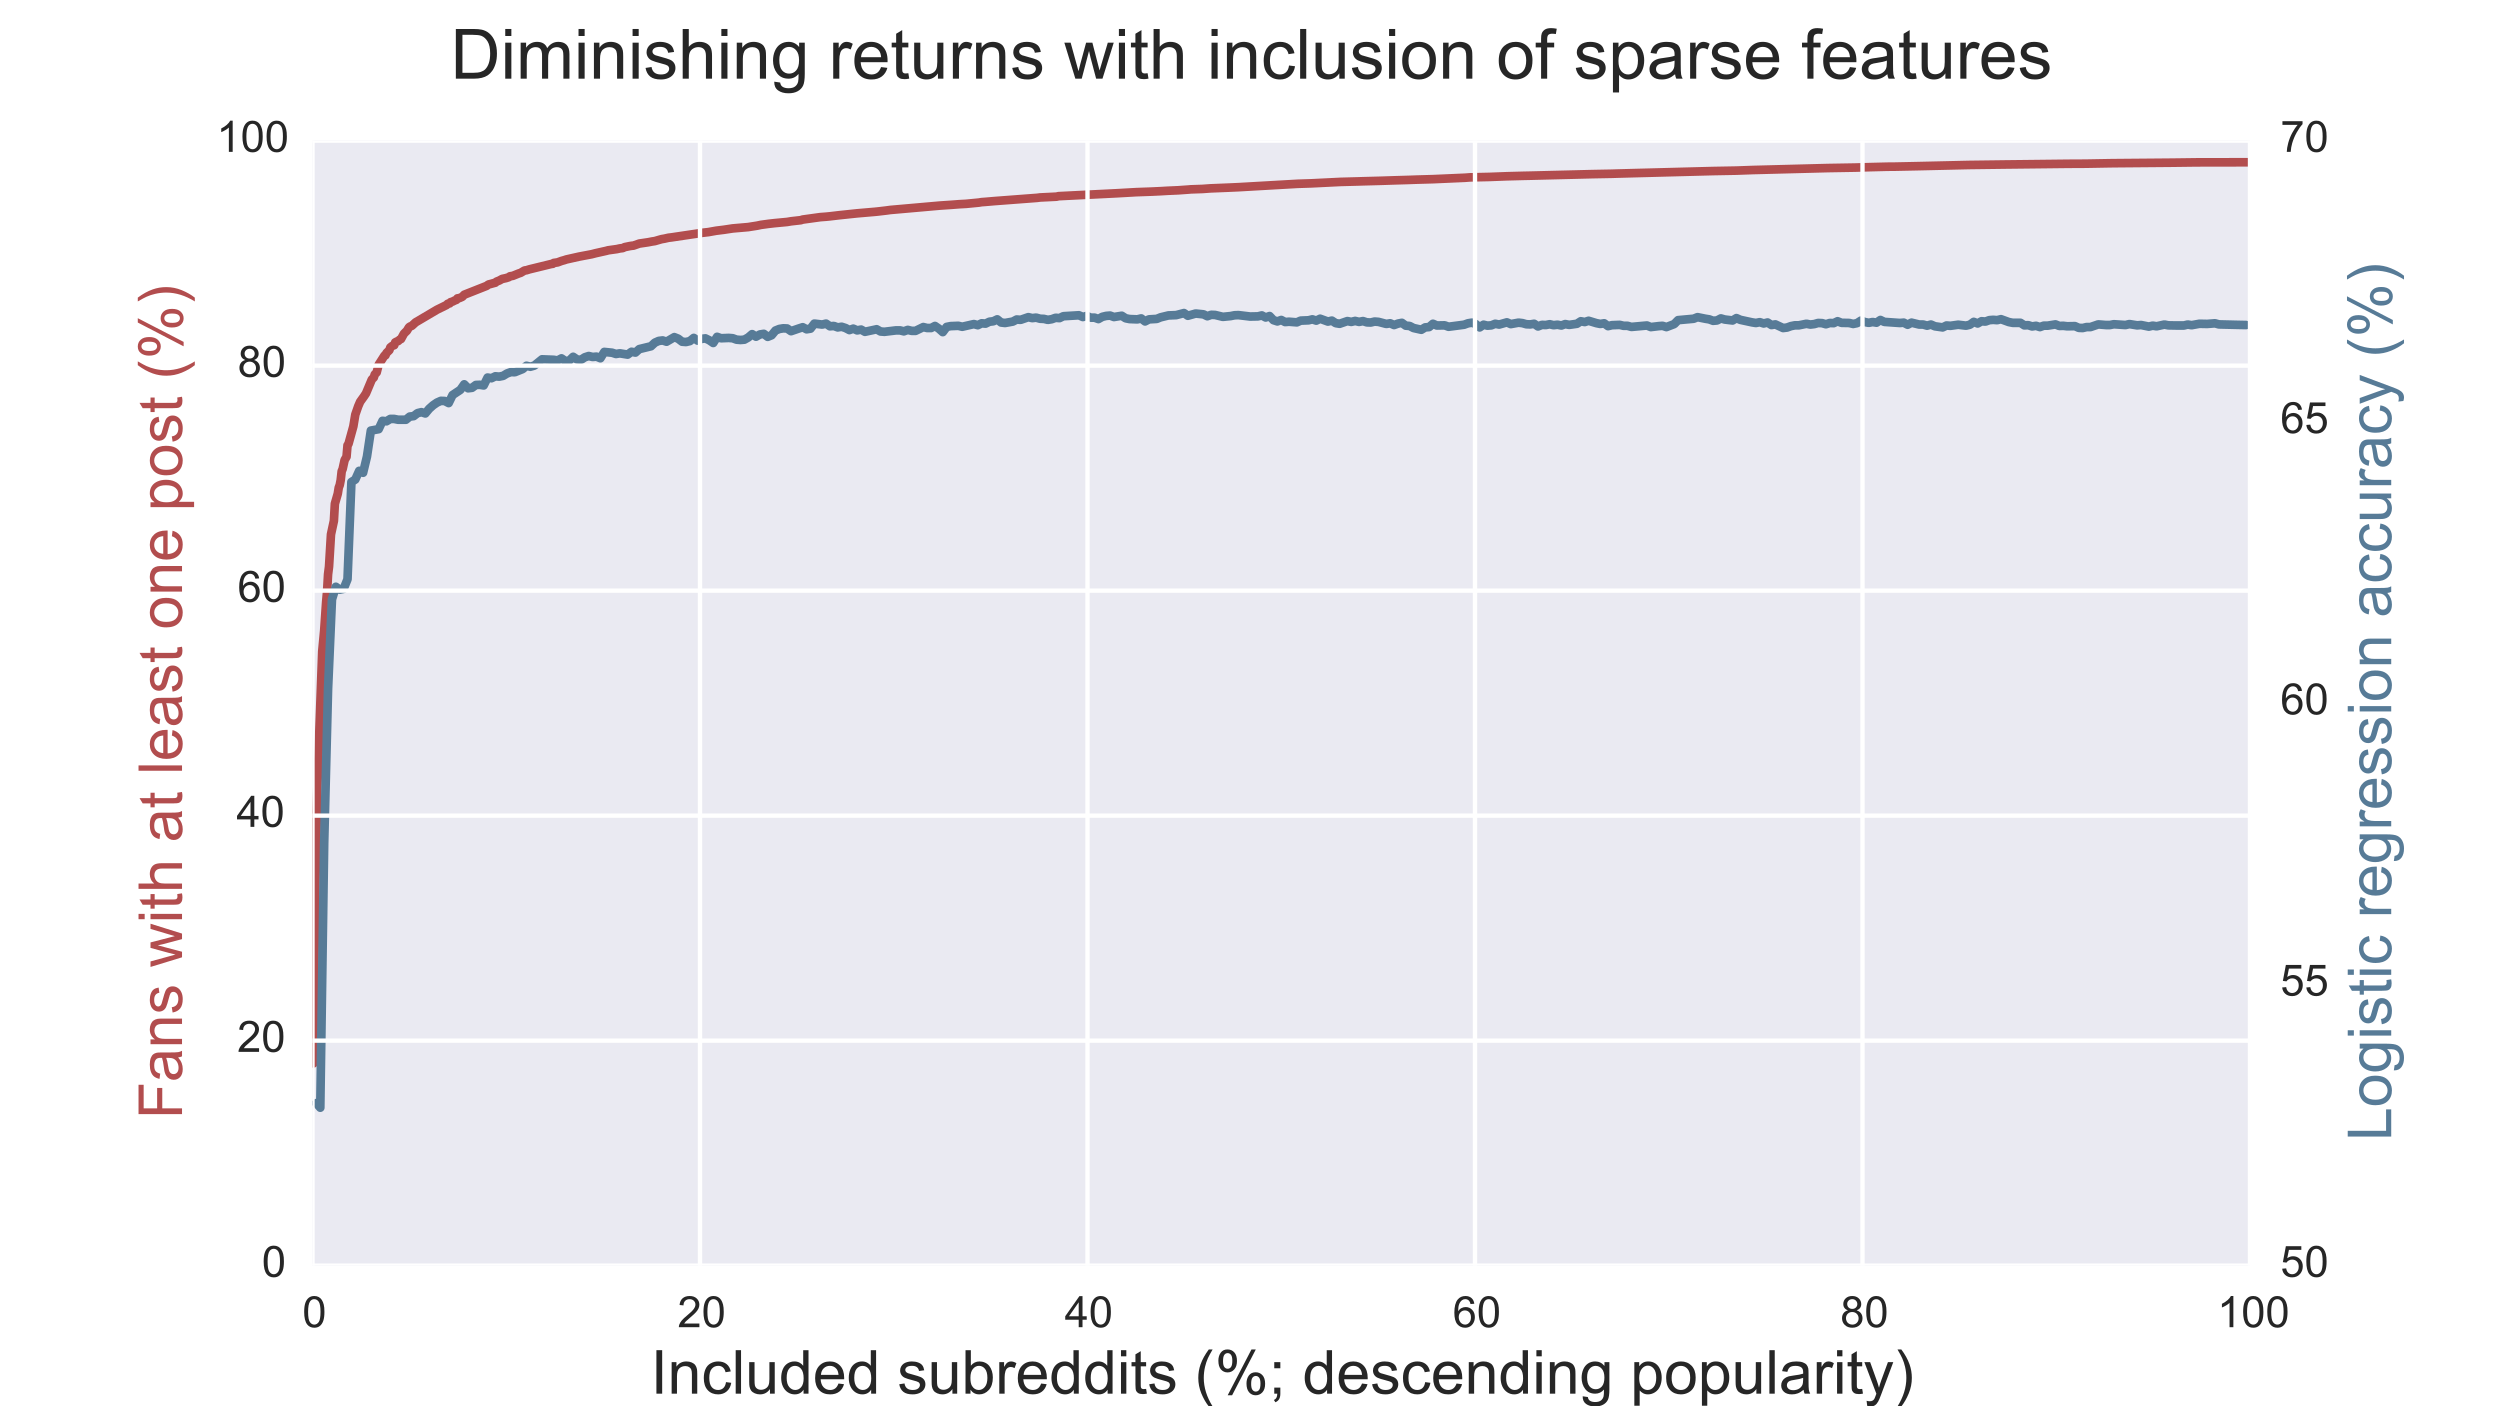 <?xml version="1.0" encoding="utf-8" standalone="no"?>
<!DOCTYPE svg PUBLIC "-//W3C//DTD SVG 1.1//EN"
  "http://www.w3.org/Graphics/SVG/1.1/DTD/svg11.dtd">
<!-- Created with matplotlib (http://matplotlib.org/) -->
<svg height="324pt" version="1.1" viewBox="0 0 576 324" width="576pt" xmlns="http://www.w3.org/2000/svg" xmlns:xlink="http://www.w3.org/1999/xlink">
 <defs>
  <style type="text/css">
*{stroke-linecap:butt;stroke-linejoin:round;}
  </style>
 </defs>
 <g id="figure_1">
  <g id="patch_1">
   <path d="
M0 324
L576 324
L576 0
L0 0
z
" style="fill:#ffffff;"/>
  </g>
  <g id="axes_1">
   <g id="patch_2">
    <path d="
M72 291.6
L518.4 291.6
L518.4 32.4
L72 32.4
z
" style="fill:#eaeaf2;"/>
   </g>
   <g id="line2d_1">
    <path clip-path="url(#p9c108a8c4e)" d="
M72.224 245.003
L72.448 221.494
L72.672 203.494
L73.121 181.072
L74.241 150.097
L74.689 145.334
L75.137 138.81
L75.361 136.258
L75.585 132.322
L75.81 130.539
L76.258 123.123
L76.93 120.006
L77.154 116.069
L77.826 113.743
L78.051 112.343
L78.275 111.749
L78.499 110.611
L78.723 108.581
L78.947 108.052
L79.395 106.008
L79.843 105.225
L80.067 102.601
L80.292 102.282
L81.412 98.229
L81.86 95.533
L82.532 93.604
L82.981 92.561
L83.877 91.314
L84.325 90.639
L85.67 87.428
L86.118 86.986
L86.342 86.276
L86.79 85.804
L87.239 84.028
L88.583 81.926
L88.807 81.875
L89.031 81.339
L89.704 80.686
L89.928 80.049
L90.376 79.693
L90.824 79.534
L91.048 78.889
L91.496 78.65
L91.721 78.591
L92.169 78.193
L92.393 78.113
L93.065 76.881
L93.513 76.431
L93.737 76.228
L94.186 75.482
L94.41 75.257
L94.858 75.09
L95.306 74.684
L95.754 74.271
L100.684 71.357
L102.925 70.255
L103.149 69.994
L103.598 69.907
L103.822 69.617
L104.27 69.487
L104.718 69.255
L105.166 69.081
L105.39 68.747
L105.839 68.682
L106.511 68.385
L106.959 67.906
L112.113 65.869
L112.561 65.543
L113.01 65.434
L113.682 65.246
L114.13 65.13
L114.354 64.905
L115.027 64.637
L115.699 64.267
L116.595 64.072
L117.267 63.854
L117.492 63.666
L118.164 63.55
L119.508 63.006
L119.957 62.861
L120.853 62.324
L121.301 62.266
L121.973 62.056
L127.128 60.795
L127.352 60.788
L127.576 60.585
L128.472 60.454
L129.369 60.121
L130.041 59.932
L130.489 59.78
L133.402 59.128
L136.316 58.577
L137.212 58.345
L139.677 57.794
L140.125 57.67
L142.142 57.388
L142.814 57.236
L143.487 57.156
L143.935 56.938
L145.055 56.706
L145.504 56.634
L145.952 56.59
L147.296 56.119
L149.313 55.822
L150.21 55.648
L150.882 55.547
L152.002 55.22
L152.451 55.097
L153.123 54.981
L154.019 54.778
L154.692 54.698
L161.863 53.633
L163.207 53.48
L165 53.161
L166.793 52.937
L168.81 52.632
L172.395 52.321
L172.843 52.248
L174.412 52.002
L175.308 51.813
L177.101 51.567
L178.446 51.414
L181.359 51.139
L182.255 50.987
L184.496 50.733
L184.945 50.588
L188.978 50.03
L190.323 49.928
L191.219 49.841
L193.236 49.602
L197.494 49.153
L201.528 48.805
L202.2 48.739
L204.217 48.5
L205.113 48.377
L216.542 47.37
L219.231 47.188
L221.024 47.05
L222.593 46.964
L225.506 46.681
L226.178 46.572
L227.075 46.507
L229.092 46.333
L238.952 45.586
L239.624 45.499
L241.865 45.39
L243.434 45.311
L243.882 45.202
L249.933 44.898
L257.328 44.528
L261.81 44.274
L265.395 44.144
L267.412 44.049
L268.981 43.955
L271.446 43.846
L273.687 43.687
L274.359 43.629
L277.048 43.535
L278.841 43.404
L283.099 43.23
L285.34 43.129
L299.01 42.346
L302.147 42.244
L308.87 41.911
L312.904 41.802
L314.024 41.766
L318.058 41.657
L321.419 41.548
L324.557 41.454
L326.349 41.389
L330.159 41.28
L337.554 40.954
L338.675 40.867
L343.157 40.766
L347.19 40.613
L351 40.512
L352.345 40.483
L366.911 40.12
L371.393 40.033
L372.513 39.997
L376.547 39.888
L394.699 39.41
L400.077 39.308
L403.887 39.171
L421.142 38.721
L427.417 38.612
L430.554 38.518
L434.812 38.41
L436.605 38.395
L441.759 38.286
L453.636 38.011
L461.928 37.902
L467.082 37.844
L476.494 37.735
L480.528 37.714
L486.13 37.612
L488.147 37.59
L500.472 37.482
L506.075 37.409
L518.176 37.387
L518.176 37.387" style="fill:none;stroke:#b24d4e;stroke-linecap:round;stroke-width:2;"/>
   </g>
   <g id="line2d_2">
    <path clip-path="url(#p9c108a8c4e)" d="
M72.896 254.158
L73.793 255.209
L74.689 194.244
L75.585 158.723
L76.482 138.1
L77.378 135.2
L78.275 135.852
L79.171 135.671
L80.067 133.46
L80.964 111.06
L81.86 110.48
L82.757 108.487
L83.653 108.922
L84.549 105.189
L85.446 99.208
L87.239 98.882
L88.135 96.961
L89.031 97.07
L89.928 96.526
L90.824 96.526
L91.721 96.707
L93.513 96.707
L94.41 95.982
L95.306 95.873
L96.202 95.185
L97.099 94.967
L97.995 95.257
L98.892 94.17
L99.788 93.373
L100.684 92.756
L101.581 92.358
L102.477 92.394
L103.373 92.865
L104.27 91.016
L106.063 89.82
L106.959 88.552
L107.855 89.458
L108.752 89.349
L109.648 88.697
L110.545 88.66
L111.441 88.805
L112.337 86.993
L113.234 87.138
L114.13 86.703
L115.027 86.776
L115.923 86.594
L116.819 86.051
L117.716 85.725
L118.612 85.761
L120.405 85.036
L121.301 84.275
L122.198 84.492
L123.094 84.239
L124.887 82.789
L127.576 82.897
L128.472 83.042
L129.369 82.571
L130.265 83.187
L131.161 83.079
L132.058 82.209
L132.954 82.825
L133.851 82.897
L134.747 82.317
L135.643 82.028
L136.54 82.245
L137.436 82.172
L138.333 82.535
L139.229 81.085
L141.022 81.266
L141.918 81.556
L142.814 81.411
L144.607 81.701
L145.504 81.049
L146.4 81.23
L147.296 80.433
L149.986 79.78
L150.882 78.947
L151.778 78.548
L152.675 78.439
L153.571 78.729
L155.364 77.678
L156.26 78.04
L157.157 78.729
L158.053 78.802
L158.949 78.584
L159.846 77.859
L160.742 78.475
L161.639 78.077
L162.535 77.968
L163.431 78.403
L164.328 79.019
L165.224 77.606
L166.12 77.932
L167.913 77.859
L168.81 77.932
L169.706 78.258
L170.602 78.331
L171.499 78.258
L172.395 77.751
L173.292 76.989
L174.188 77.569
L175.084 77.062
L175.981 76.917
L176.877 77.606
L177.773 77.243
L178.67 76.156
L179.566 75.793
L180.463 75.648
L181.359 75.685
L182.255 76.301
L184.048 75.685
L184.945 75.395
L185.841 75.866
L186.737 75.721
L187.634 74.561
L189.427 74.778
L190.323 74.561
L191.219 75.177
L192.116 75.105
L193.012 75.431
L193.908 75.286
L194.805 75.576
L195.701 76.047
L196.598 75.721
L197.494 76.12
L198.39 75.938
L199.287 76.446
L201.976 75.866
L202.872 76.373
L203.769 76.446
L206.458 76.12
L207.354 76.12
L208.251 76.337
L209.147 76.011
L210.043 76.228
L210.94 76.228
L212.733 75.358
L213.629 75.576
L214.525 75.576
L215.422 75.105
L216.318 75.721
L217.214 76.518
L218.111 75.322
L219.007 75.141
L220.8 75.068
L221.696 75.286
L224.386 74.67
L225.282 74.923
L226.178 74.489
L227.075 74.561
L227.971 74.126
L228.867 74.017
L229.764 73.582
L230.66 74.307
L231.557 74.416
L233.349 74.09
L234.246 73.619
L235.142 73.691
L236.935 73.075
L237.831 73.292
L238.728 73.184
L239.624 73.437
L240.52 73.474
L241.417 73.691
L242.313 73.546
L243.21 73.22
L244.106 73.292
L245.002 72.857
L248.588 72.64
L249.484 73.039
L250.381 72.785
L251.277 73.184
L252.173 73.184
L253.07 73.51
L253.966 73.002
L254.863 72.785
L255.759 72.712
L256.655 73.039
L258.448 72.749
L259.345 73.329
L260.241 73.51
L262.034 73.582
L262.93 73.365
L263.827 74.053
L264.723 73.582
L266.516 73.474
L267.412 73.111
L269.205 72.676
L270.998 72.604
L272.79 72.132
L273.687 72.749
L275.48 72.241
L277.272 72.422
L278.169 72.857
L279.065 72.531
L279.961 72.567
L281.754 73.002
L283.547 72.821
L284.443 72.64
L285.34 72.604
L288.029 72.93
L289.822 72.894
L290.718 72.676
L291.614 73.147
L292.511 72.821
L293.407 73.764
L294.304 74.053
L295.2 73.727
L296.096 74.198
L296.993 74.126
L298.786 74.271
L299.682 73.872
L301.475 73.8
L302.371 73.582
L303.267 73.872
L304.164 73.437
L305.957 74.09
L306.853 73.872
L307.749 74.452
L308.646 74.597
L310.439 73.981
L311.335 74.162
L312.231 73.945
L313.128 74.162
L314.024 73.981
L314.92 74.271
L315.817 74.307
L316.713 74.09
L317.61 74.162
L319.402 74.633
L320.299 74.489
L321.195 74.887
L322.092 74.561
L322.988 74.38
L323.884 75.032
L324.781 75.105
L325.677 75.576
L327.47 75.975
L328.366 75.431
L329.263 75.358
L330.159 74.597
L331.055 74.996
L332.848 74.96
L333.745 75.286
L337.33 74.815
L338.227 74.489
L339.123 74.344
L340.019 74.67
L340.916 75.431
L341.812 74.815
L342.708 75.032
L343.605 74.96
L344.501 74.597
L345.398 74.778
L347.19 74.271
L348.087 74.67
L349.88 74.344
L350.776 74.452
L351.672 74.706
L352.569 74.742
L353.465 74.597
L354.361 75.213
L355.258 74.851
L356.154 74.887
L357.051 74.706
L357.947 74.923
L358.843 74.815
L359.74 74.996
L360.636 74.67
L361.533 74.851
L363.325 74.597
L364.222 74.017
L365.118 74.198
L366.014 73.909
L367.807 74.452
L368.704 74.633
L369.6 74.489
L370.496 75.141
L371.393 74.923
L373.186 74.851
L374.082 75.068
L374.978 75.068
L375.875 75.322
L379.46 74.996
L380.357 75.358
L382.149 75.141
L383.046 75.068
L383.942 75.358
L385.735 74.67
L386.631 73.764
L390.217 73.437
L391.113 73.075
L392.906 73.437
L393.802 73.582
L394.699 73.909
L395.595 73.836
L396.492 73.365
L397.388 73.619
L399.181 73.836
L400.077 73.292
L400.973 73.691
L403.663 74.271
L404.559 74.416
L405.455 74.235
L406.352 74.525
L407.248 74.307
L408.145 74.887
L409.041 74.742
L410.834 75.576
L411.73 75.467
L412.627 75.141
L413.523 74.96
L414.419 74.96
L416.212 74.597
L417.108 74.778
L418.005 74.67
L418.901 74.416
L419.798 74.452
L420.694 74.706
L421.59 74.416
L422.487 74.452
L423.383 74.017
L424.28 74.38
L426.072 74.416
L426.969 74.633
L427.865 74.452
L428.761 73.872
L429.658 74.198
L430.554 74.38
L431.451 74.198
L432.347 74.344
L433.243 73.727
L434.14 74.162
L437.725 74.416
L438.622 74.344
L439.518 74.815
L440.414 74.344
L442.207 74.778
L443.104 74.778
L444 75.032
L444.896 74.778
L445.793 75.177
L447.586 75.431
L448.482 74.996
L449.378 75.068
L451.171 74.815
L452.964 75.032
L453.86 74.815
L454.757 74.162
L455.653 74.525
L456.549 74.017
L457.446 74.09
L458.342 73.764
L459.239 73.691
L460.135 73.764
L461.031 73.546
L462.824 74.198
L463.72 74.38
L465.513 74.38
L466.41 74.96
L467.306 74.923
L468.202 75.213
L469.099 75.068
L469.995 75.358
L470.892 75.032
L471.788 75.032
L473.581 74.742
L474.477 75.105
L475.373 75.068
L476.27 75.177
L478.063 75.141
L478.959 75.54
L479.855 75.576
L480.752 75.358
L481.648 75.358
L483.441 74.742
L485.234 74.887
L486.13 74.887
L487.027 74.706
L489.716 74.887
L490.612 74.67
L492.405 74.96
L493.301 74.887
L495.094 75.25
L495.99 75.032
L496.887 75.177
L498.68 74.778
L499.576 74.96
L501.369 74.996
L503.161 74.996
L504.058 74.778
L504.954 74.923
L506.747 74.597
L508.54 74.633
L510.333 74.489
L511.229 74.742
L515.711 74.851
L517.504 74.887
L517.504 74.887" style="fill:none;stroke:#577b97;stroke-linecap:round;stroke-width:2;"/>
   </g>
   <g id="GridlinesCollection_1">
    <path clip-path="url(#p9c108a8c4e)" d="
M72 291.6
L72 32.4" style="fill:none;stroke:#ffffff;"/>
    <path clip-path="url(#p9c108a8c4e)" d="
M161.28 291.6
L161.28 32.4" style="fill:none;stroke:#ffffff;"/>
    <path clip-path="url(#p9c108a8c4e)" d="
M250.56 291.6
L250.56 32.4" style="fill:none;stroke:#ffffff;"/>
    <path clip-path="url(#p9c108a8c4e)" d="
M339.84 291.6
L339.84 32.4" style="fill:none;stroke:#ffffff;"/>
    <path clip-path="url(#p9c108a8c4e)" d="
M429.12 291.6
L429.12 32.4" style="fill:none;stroke:#ffffff;"/>
    <path clip-path="url(#p9c108a8c4e)" d="
M518.4 291.6
L518.4 32.4" style="fill:none;stroke:#ffffff;"/>
    <path clip-path="url(#p9c108a8c4e)" d="
M72 291.6
L518.4 291.6" style="fill:none;stroke:#ffffff;"/>
    <path clip-path="url(#p9c108a8c4e)" d="
M72 239.76
L518.4 239.76" style="fill:none;stroke:#ffffff;"/>
    <path clip-path="url(#p9c108a8c4e)" d="
M72 187.92
L518.4 187.92" style="fill:none;stroke:#ffffff;"/>
    <path clip-path="url(#p9c108a8c4e)" d="
M72 136.08
L518.4 136.08" style="fill:none;stroke:#ffffff;"/>
    <path clip-path="url(#p9c108a8c4e)" d="
M72 84.24
L518.4 84.24" style="fill:none;stroke:#ffffff;"/>
    <path clip-path="url(#p9c108a8c4e)" d="
M72 32.4
L518.4 32.4" style="fill:none;stroke:#ffffff;"/>
   </g>
   <g id="mpl_toolkits.axisartist.axis_artist_1">
    <defs>
     <path d="
M0 0
L0 0" id="m4376adbf70" style="stroke:#262626;"/>
    </defs>
    <g>
     <use style="fill:none;stroke:#262626;" x="518.4" xlink:href="#m4376adbf70" y="291.6"/>
     <use style="fill:none;stroke:#262626;" x="518.4" xlink:href="#m4376adbf70" y="291.6"/>
    </g>
    <g>
     <use style="fill:none;stroke:#262626;" x="518.4" xlink:href="#m4376adbf70" y="226.8"/>
     <use style="fill:none;stroke:#262626;" x="518.4" xlink:href="#m4376adbf70" y="226.8"/>
    </g>
    <g>
     <use style="fill:none;stroke:#262626;" x="518.4" xlink:href="#m4376adbf70" y="162.0"/>
     <use style="fill:none;stroke:#262626;" x="518.4" xlink:href="#m4376adbf70" y="162.0"/>
    </g>
    <g>
     <use style="fill:none;stroke:#262626;" x="518.4" xlink:href="#m4376adbf70" y="97.2"/>
     <use style="fill:none;stroke:#262626;" x="518.4" xlink:href="#m4376adbf70" y="97.2"/>
    </g>
    <g>
     <use style="fill:none;stroke:#262626;" x="518.4" xlink:href="#m4376adbf70" y="32.4"/>
     <use style="fill:none;stroke:#262626;" x="518.4" xlink:href="#m4376adbf70" y="32.4"/>
    </g>
    <g id="text_1">
     <!-- 50 -->
     <defs>
      <path d="
M4.156 35.297
Q4.156 48 6.766 55.734
Q9.375 63.484 14.516 67.672
Q19.672 71.875 27.484 71.875
Q33.25 71.875 37.594 69.547
Q41.938 67.234 44.766 62.859
Q47.609 58.5 49.219 52.219
Q50.828 45.953 50.828 35.297
Q50.828 22.703 48.234 14.969
Q45.656 7.234 40.5 3
Q35.359 -1.219 27.484 -1.219
Q17.141 -1.219 11.234 6.203
Q4.156 15.141 4.156 35.297
M13.188 35.297
Q13.188 17.672 17.312 11.828
Q21.438 6 27.484 6
Q33.547 6 37.672 11.859
Q41.797 17.719 41.797 35.297
Q41.797 52.984 37.672 58.781
Q33.547 64.594 27.391 64.594
Q21.344 64.594 17.719 59.469
Q13.188 52.938 13.188 35.297" id="ArialMT-30"/>
      <path d="
M4.156 18.75
L13.375 19.531
Q14.406 12.797 18.141 9.391
Q21.875 6 27.156 6
Q33.5 6 37.891 10.781
Q42.281 15.578 42.281 23.484
Q42.281 31 38.062 35.344
Q33.844 39.703 27 39.703
Q22.75 39.703 19.328 37.766
Q15.922 35.844 13.969 32.766
L5.719 33.844
L12.641 70.609
L48.25 70.609
L48.25 62.203
L19.672 62.203
L15.828 42.969
Q22.266 47.469 29.344 47.469
Q38.719 47.469 45.156 40.969
Q51.609 34.469 51.609 24.266
Q51.609 14.547 45.953 7.469
Q39.062 -1.219 27.156 -1.219
Q17.391 -1.219 11.203 4.25
Q5.031 9.719 4.156 18.75" id="ArialMT-35"/>
     </defs>
     <g style="fill:#262626;" transform="translate(525.4 294.185)scale(0.1 -0.1)">
      <use xlink:href="#ArialMT-35"/>
      <use x="55.615" xlink:href="#ArialMT-30"/>
     </g>
    </g>
    <g id="text_2">
     <!-- 55 -->
     <g style="fill:#262626;" transform="translate(525.4 229.385)scale(0.1 -0.1)">
      <use xlink:href="#ArialMT-35"/>
      <use x="55.615" xlink:href="#ArialMT-35"/>
     </g>
    </g>
    <g id="text_3">
     <!-- 60 -->
     <defs>
      <path d="
M49.75 54.047
L41.016 53.375
Q39.844 58.547 37.703 60.891
Q34.125 64.656 28.906 64.656
Q24.703 64.656 21.531 62.312
Q17.391 59.281 14.984 53.469
Q12.594 47.656 12.5 36.922
Q15.672 41.75 20.266 44.094
Q24.859 46.438 29.891 46.438
Q38.672 46.438 44.844 39.969
Q51.031 33.5 51.031 23.25
Q51.031 16.5 48.125 10.719
Q45.219 4.938 40.141 1.859
Q35.062 -1.219 28.609 -1.219
Q17.625 -1.219 10.688 6.859
Q3.766 14.938 3.766 33.5
Q3.766 54.25 11.422 63.672
Q18.109 71.875 29.438 71.875
Q37.891 71.875 43.281 67.141
Q48.688 62.406 49.75 54.047
M13.875 23.188
Q13.875 18.656 15.797 14.5
Q17.719 10.359 21.188 8.172
Q24.656 6 28.469 6
Q34.031 6 38.031 10.484
Q42.047 14.984 42.047 22.703
Q42.047 30.125 38.078 34.391
Q34.125 38.672 28.125 38.672
Q22.172 38.672 18.016 34.391
Q13.875 30.125 13.875 23.188" id="ArialMT-36"/>
     </defs>
     <g style="fill:#262626;" transform="translate(525.4 164.585)scale(0.1 -0.1)">
      <use xlink:href="#ArialMT-36"/>
      <use x="55.615" xlink:href="#ArialMT-30"/>
     </g>
    </g>
    <g id="text_4">
     <!-- 65 -->
     <g style="fill:#262626;" transform="translate(525.4 99.785)scale(0.1 -0.1)">
      <use xlink:href="#ArialMT-36"/>
      <use x="55.615" xlink:href="#ArialMT-35"/>
     </g>
    </g>
    <g id="text_5">
     <!-- 70 -->
     <defs>
      <path d="
M4.734 62.203
L4.734 70.656
L51.078 70.656
L51.078 63.812
Q44.234 56.547 37.516 44.484
Q30.812 32.422 27.156 19.672
Q24.516 10.688 23.781 0
L14.75 0
Q14.891 8.453 18.062 20.406
Q21.234 32.375 27.172 43.484
Q33.109 54.594 39.797 62.203
z
" id="ArialMT-37"/>
     </defs>
     <g style="fill:#262626;" transform="translate(525.4 34.985)scale(0.1 -0.1)">
      <use xlink:href="#ArialMT-37"/>
      <use x="55.615" xlink:href="#ArialMT-30"/>
     </g>
    </g>
    <g id="text_6">
     <!-- Logistic regression accuracy (%) -->
     <defs>
      <path d="
M40.438 19
L49.078 17.875
Q47.656 8.938 41.812 3.875
Q35.984 -1.172 27.484 -1.172
Q16.844 -1.172 10.375 5.781
Q3.906 12.75 3.906 25.734
Q3.906 34.125 6.688 40.422
Q9.469 46.734 15.156 49.875
Q20.844 53.031 27.547 53.031
Q35.984 53.031 41.359 48.75
Q46.734 44.484 48.25 36.625
L39.703 35.297
Q38.484 40.531 35.375 43.156
Q32.281 45.797 27.875 45.797
Q21.234 45.797 17.078 41.031
Q12.938 36.281 12.938 25.984
Q12.938 15.531 16.938 10.797
Q20.953 6.062 27.391 6.062
Q32.562 6.062 36.031 9.234
Q39.5 12.406 40.438 19" id="ArialMT-63"/>
      <path d="
M40.438 6.391
Q35.547 2.25 31.031 0.531
Q26.516 -1.172 21.344 -1.172
Q12.797 -1.172 8.203 3
Q3.609 7.172 3.609 13.672
Q3.609 17.484 5.344 20.625
Q7.078 23.781 9.891 25.688
Q12.703 27.594 16.219 28.562
Q18.797 29.25 24.031 29.891
Q34.672 31.156 39.703 32.906
Q39.75 34.719 39.75 35.203
Q39.75 40.578 37.25 42.781
Q33.891 45.75 27.25 45.75
Q21.047 45.75 18.094 43.578
Q15.141 41.406 13.719 35.891
L5.125 37.062
Q6.297 42.578 8.984 45.969
Q11.672 49.359 16.75 51.188
Q21.828 53.031 28.516 53.031
Q35.156 53.031 39.297 51.469
Q43.453 49.906 45.406 47.531
Q47.359 45.172 48.141 41.547
Q48.578 39.312 48.578 33.453
L48.578 21.734
Q48.578 9.469 49.141 6.219
Q49.703 2.984 51.375 0
L42.188 0
Q40.828 2.734 40.438 6.391
M39.703 26.031
Q34.906 24.078 25.344 22.703
Q19.922 21.922 17.672 20.938
Q15.438 19.969 14.203 18.094
Q12.984 16.219 12.984 13.922
Q12.984 10.406 15.641 8.062
Q18.312 5.719 23.438 5.719
Q28.516 5.719 32.469 7.938
Q36.422 10.156 38.281 14.016
Q39.703 17 39.703 22.797
z
" id="ArialMT-61"/>
      <path d="
M4.984 -4.297
L13.531 -5.562
Q14.062 -9.516 16.5 -11.328
Q19.781 -13.766 25.438 -13.766
Q31.547 -13.766 34.859 -11.328
Q38.188 -8.891 39.359 -4.5
Q40.047 -1.812 39.984 6.781
Q34.234 0 25.641 0
Q14.938 0 9.078 7.719
Q3.219 15.438 3.219 26.219
Q3.219 33.641 5.906 39.906
Q8.594 46.188 13.688 49.609
Q18.797 53.031 25.688 53.031
Q34.859 53.031 40.828 45.609
L40.828 51.859
L48.922 51.859
L48.922 7.031
Q48.922 -5.078 46.453 -10.125
Q44 -15.188 38.641 -18.109
Q33.297 -21.047 25.484 -21.047
Q16.219 -21.047 10.5 -16.875
Q4.781 -12.703 4.984 -4.297
M12.25 26.859
Q12.25 16.656 16.297 11.969
Q20.359 7.281 26.469 7.281
Q32.516 7.281 36.609 11.938
Q40.719 16.609 40.719 26.562
Q40.719 36.078 36.5 40.906
Q32.281 45.75 26.312 45.75
Q20.453 45.75 16.344 40.984
Q12.25 36.234 12.25 26.859" id="ArialMT-67"/>
      <path d="
M6.203 -19.969
L5.219 -11.719
Q8.109 -12.5 10.25 -12.5
Q13.188 -12.5 14.938 -11.516
Q16.703 -10.547 17.828 -8.797
Q18.656 -7.469 20.516 -2.25
Q20.75 -1.516 21.297 -0.094
L1.609 51.859
L11.078 51.859
L21.875 21.828
Q23.969 16.109 25.641 9.812
Q27.156 15.875 29.25 21.625
L40.328 51.859
L49.125 51.859
L29.391 -0.875
Q26.219 -9.422 24.469 -12.641
Q22.125 -17 19.094 -19.016
Q16.062 -21.047 11.859 -21.047
Q9.328 -21.047 6.203 -19.969" id="ArialMT-79"/>
      <path d="
M42.094 16.703
L51.172 15.578
Q49.031 7.625 43.219 3.219
Q37.406 -1.172 28.375 -1.172
Q17 -1.172 10.328 5.828
Q3.656 12.844 3.656 25.484
Q3.656 38.578 10.391 45.797
Q17.141 53.031 27.875 53.031
Q38.281 53.031 44.875 45.953
Q51.469 38.875 51.469 26.031
Q51.469 25.25 51.422 23.688
L12.75 23.688
Q13.234 15.141 17.578 10.594
Q21.922 6.062 28.422 6.062
Q33.25 6.062 36.672 8.594
Q40.094 11.141 42.094 16.703
M13.234 30.906
L42.188 30.906
Q41.609 37.453 38.875 40.719
Q34.672 45.797 27.984 45.797
Q21.922 45.797 17.797 41.75
Q13.672 37.703 13.234 30.906" id="ArialMT-65"/>
      <path d="
M25.781 7.859
L27.047 0.094
Q23.344 -0.688 20.406 -0.688
Q15.625 -0.688 12.984 0.828
Q10.359 2.344 9.281 4.812
Q8.203 7.281 8.203 15.188
L8.203 45.016
L1.766 45.016
L1.766 51.859
L8.203 51.859
L8.203 64.703
L16.938 69.969
L16.938 51.859
L25.781 51.859
L25.781 45.016
L16.938 45.016
L16.938 14.703
Q16.938 10.938 17.406 9.859
Q17.875 8.797 18.922 8.156
Q19.969 7.516 21.922 7.516
Q23.391 7.516 25.781 7.859" id="ArialMT-74"/>
      <path d="
M40.578 0
L40.578 7.625
Q34.516 -1.172 24.125 -1.172
Q19.531 -1.172 15.547 0.578
Q11.578 2.344 9.641 5
Q7.719 7.672 6.938 11.531
Q6.391 14.109 6.391 19.734
L6.391 51.859
L15.188 51.859
L15.188 23.094
Q15.188 16.219 15.719 13.812
Q16.547 10.359 19.234 8.375
Q21.922 6.391 25.875 6.391
Q29.828 6.391 33.297 8.422
Q36.766 10.453 38.203 13.938
Q39.656 17.438 39.656 24.078
L39.656 51.859
L48.438 51.859
L48.438 0
z
" id="ArialMT-75"/>
      <path d="
M6.641 61.469
L6.641 71.578
L15.438 71.578
L15.438 61.469
z

M6.641 0
L6.641 51.859
L15.438 51.859
L15.438 0
z
" id="ArialMT-69"/>
      <path d="
M6.5 0
L6.5 51.859
L14.406 51.859
L14.406 44
Q17.438 49.516 20 51.266
Q22.562 53.031 25.641 53.031
Q30.078 53.031 34.672 50.203
L31.641 42.047
Q28.422 43.953 25.203 43.953
Q22.312 43.953 20.016 42.219
Q17.719 40.484 16.75 37.406
Q15.281 32.719 15.281 27.156
L15.281 0
z
" id="ArialMT-72"/>
      <path d="
M3.078 15.484
L11.766 16.844
Q12.5 11.625 15.844 8.844
Q19.188 6.062 25.203 6.062
Q31.25 6.062 34.172 8.516
Q37.109 10.984 37.109 14.312
Q37.109 17.281 34.516 19
Q32.719 20.172 25.531 21.969
Q15.875 24.422 12.141 26.203
Q8.406 27.984 6.469 31.125
Q4.547 34.281 4.547 38.094
Q4.547 41.547 6.125 44.5
Q7.719 47.469 10.453 49.422
Q12.5 50.922 16.031 51.969
Q19.578 53.031 23.641 53.031
Q29.734 53.031 34.344 51.266
Q38.969 49.516 41.156 46.5
Q43.359 43.5 44.188 38.484
L35.594 37.312
Q35.016 41.312 32.203 43.547
Q29.391 45.797 24.266 45.797
Q18.219 45.797 15.625 43.797
Q13.031 41.797 13.031 39.109
Q13.031 37.406 14.109 36.031
Q15.188 34.625 17.484 33.688
Q18.797 33.203 25.25 31.453
Q34.578 28.953 38.25 27.359
Q41.938 25.781 44.031 22.75
Q46.141 19.734 46.141 15.234
Q46.141 10.844 43.578 6.953
Q41.016 3.078 36.172 0.953
Q31.344 -1.172 25.25 -1.172
Q15.141 -1.172 9.844 3.031
Q4.547 7.234 3.078 15.484" id="ArialMT-73"/>
      <path d="
M12.359 -21.047
L6.062 -21.047
Q20.656 2.391 20.656 25.875
Q20.656 35.062 18.562 44.094
Q16.891 51.422 13.922 58.156
Q12.016 62.547 6.062 72.797
L12.359 72.797
Q21.531 60.547 25.922 48.188
Q29.688 37.547 29.688 25.922
Q29.688 12.75 24.625 0.438
Q19.578 -11.859 12.359 -21.047" id="ArialMT-29"/>
      <path d="
M3.328 25.922
Q3.328 40.328 11.328 47.266
Q18.016 53.031 27.641 53.031
Q38.328 53.031 45.109 46.016
Q51.906 39.016 51.906 26.656
Q51.906 16.656 48.906 10.906
Q45.906 5.172 40.156 2
Q34.422 -1.172 27.641 -1.172
Q16.75 -1.172 10.031 5.812
Q3.328 12.797 3.328 25.922
M12.359 25.922
Q12.359 15.969 16.703 11.016
Q21.047 6.062 27.641 6.062
Q34.188 6.062 38.531 11.031
Q42.875 16.016 42.875 26.219
Q42.875 35.844 38.5 40.797
Q34.125 45.75 27.641 45.75
Q21.047 45.75 16.703 40.812
Q12.359 35.891 12.359 25.922" id="ArialMT-6f"/>
      <path d="
M6.594 0
L6.594 51.859
L14.5 51.859
L14.5 44.484
Q20.219 53.031 31 53.031
Q35.688 53.031 39.625 51.344
Q43.562 49.656 45.516 46.922
Q47.469 44.188 48.25 40.438
Q48.734 37.984 48.734 31.891
L48.734 0
L39.938 0
L39.938 31.547
Q39.938 36.922 38.906 39.578
Q37.891 42.234 35.281 43.812
Q32.672 45.406 29.156 45.406
Q23.531 45.406 19.453 41.844
Q15.375 38.281 15.375 28.328
L15.375 0
z
" id="ArialMT-6e"/>
      <path d="
M23.391 -21.047
Q16.109 -11.859 11.078 0.438
Q6.062 12.75 6.062 25.922
Q6.062 37.547 9.812 48.188
Q14.203 60.547 23.391 72.797
L29.688 72.797
Q23.781 62.641 21.875 58.297
Q18.891 51.562 17.188 44.234
Q15.094 35.109 15.094 25.875
Q15.094 2.391 29.688 -21.047
z
" id="ArialMT-28"/>
      <path d="
M7.328 0
L7.328 71.578
L16.797 71.578
L16.797 8.453
L52.047 8.453
L52.047 0
z
" id="ArialMT-4c"/>
      <path d="
M5.812 54.391
Q5.812 62.062 9.672 67.422
Q13.531 72.797 20.844 72.797
Q27.594 72.797 32 67.984
Q36.422 63.188 36.422 53.859
Q36.422 44.781 31.953 39.875
Q27.484 34.969 20.953 34.969
Q14.453 34.969 10.125 39.797
Q5.812 44.625 5.812 54.391
M21.094 66.75
Q17.828 66.75 15.656 63.906
Q13.484 61.078 13.484 53.516
Q13.484 46.625 15.672 43.812
Q17.875 41.016 21.094 41.016
Q24.422 41.016 26.594 43.844
Q28.766 46.688 28.766 54.203
Q28.766 61.141 26.562 63.938
Q24.359 66.75 21.094 66.75
M21.141 -2.641
L60.297 72.797
L67.438 72.797
L28.422 -2.641
z

M52.094 16.797
Q52.094 24.516 55.953 29.859
Q59.812 35.203 67.188 35.203
Q73.922 35.203 78.344 30.391
Q82.766 25.594 82.766 16.266
Q82.766 7.172 78.297 2.266
Q73.828 -2.641 67.234 -2.641
Q60.75 -2.641 56.422 2.219
Q52.094 7.078 52.094 16.797
M67.438 29.156
Q64.109 29.156 61.938 26.312
Q59.766 23.484 59.766 15.922
Q59.766 9.078 61.953 6.25
Q64.156 3.422 67.391 3.422
Q70.75 3.422 72.922 6.25
Q75.094 9.078 75.094 16.609
Q75.094 23.531 72.891 26.344
Q70.703 29.156 67.438 29.156" id="ArialMT-25"/>
      <path id="ArialMT-20"/>
     </defs>
     <g style="fill:#577b97;" transform="translate(550.937 262.89)rotate(-90.0)scale(0.14 -0.14)">
      <use xlink:href="#ArialMT-4c"/>
      <use x="55.615" xlink:href="#ArialMT-6f"/>
      <use x="111.23" xlink:href="#ArialMT-67"/>
      <use x="166.846" xlink:href="#ArialMT-69"/>
      <use x="189.062" xlink:href="#ArialMT-73"/>
      <use x="239.062" xlink:href="#ArialMT-74"/>
      <use x="266.846" xlink:href="#ArialMT-69"/>
      <use x="289.062" xlink:href="#ArialMT-63"/>
      <use x="339.062" xlink:href="#ArialMT-20"/>
      <use x="366.846" xlink:href="#ArialMT-72"/>
      <use x="400.146" xlink:href="#ArialMT-65"/>
      <use x="455.762" xlink:href="#ArialMT-67"/>
      <use x="511.377" xlink:href="#ArialMT-72"/>
      <use x="544.678" xlink:href="#ArialMT-65"/>
      <use x="600.293" xlink:href="#ArialMT-73"/>
      <use x="650.293" xlink:href="#ArialMT-73"/>
      <use x="700.293" xlink:href="#ArialMT-69"/>
      <use x="722.51" xlink:href="#ArialMT-6f"/>
      <use x="778.125" xlink:href="#ArialMT-6e"/>
      <use x="833.74" xlink:href="#ArialMT-20"/>
      <use x="861.523" xlink:href="#ArialMT-61"/>
      <use x="917.139" xlink:href="#ArialMT-63"/>
      <use x="967.139" xlink:href="#ArialMT-63"/>
      <use x="1017.139" xlink:href="#ArialMT-75"/>
      <use x="1072.754" xlink:href="#ArialMT-72"/>
      <use x="1106.055" xlink:href="#ArialMT-61"/>
      <use x="1161.67" xlink:href="#ArialMT-63"/>
      <use x="1211.67" xlink:href="#ArialMT-79"/>
      <use x="1261.67" xlink:href="#ArialMT-20"/>
      <use x="1289.453" xlink:href="#ArialMT-28"/>
      <use x="1322.754" xlink:href="#ArialMT-25"/>
      <use x="1411.67" xlink:href="#ArialMT-29"/>
     </g>
    </g>
   </g>
   <g id="mpl_toolkits.axisartist.axis_artist_2">
    <g>
     <use style="fill:none;stroke:#262626;" x="72.0" xlink:href="#m4376adbf70" y="32.4"/>
     <use style="fill:none;stroke:#262626;" x="72.0" xlink:href="#m4376adbf70" y="32.4"/>
    </g>
    <g>
     <use style="fill:none;stroke:#262626;" x="161.28" xlink:href="#m4376adbf70" y="32.4"/>
     <use style="fill:none;stroke:#262626;" x="161.28" xlink:href="#m4376adbf70" y="32.4"/>
    </g>
    <g>
     <use style="fill:none;stroke:#262626;" x="250.56" xlink:href="#m4376adbf70" y="32.4"/>
     <use style="fill:none;stroke:#262626;" x="250.56" xlink:href="#m4376adbf70" y="32.4"/>
    </g>
    <g>
     <use style="fill:none;stroke:#262626;" x="339.84" xlink:href="#m4376adbf70" y="32.4"/>
     <use style="fill:none;stroke:#262626;" x="339.84" xlink:href="#m4376adbf70" y="32.4"/>
    </g>
    <g>
     <use style="fill:none;stroke:#262626;" x="429.12" xlink:href="#m4376adbf70" y="32.4"/>
     <use style="fill:none;stroke:#262626;" x="429.12" xlink:href="#m4376adbf70" y="32.4"/>
    </g>
    <g>
     <use style="fill:none;stroke:#262626;" x="518.4" xlink:href="#m4376adbf70" y="32.4"/>
     <use style="fill:none;stroke:#262626;" x="518.4" xlink:href="#m4376adbf70" y="32.4"/>
    </g>
    <g id="line2d_3">
     <path d="
M72 32.4
L518.4 32.4" style="fill:none;"/>
    </g>
   </g>
   <g id="mpl_toolkits.axisartist.axis_artist_3">
    <g>
     <use style="fill:none;stroke:#262626;" x="72.0" xlink:href="#m4376adbf70" y="291.6"/>
     <use style="fill:none;stroke:#262626;" x="72.0" xlink:href="#m4376adbf70" y="291.6"/>
    </g>
    <g>
     <use style="fill:none;stroke:#262626;" x="72.0" xlink:href="#m4376adbf70" y="239.76"/>
     <use style="fill:none;stroke:#262626;" x="72.0" xlink:href="#m4376adbf70" y="239.76"/>
    </g>
    <g>
     <use style="fill:none;stroke:#262626;" x="72.0" xlink:href="#m4376adbf70" y="187.92"/>
     <use style="fill:none;stroke:#262626;" x="72.0" xlink:href="#m4376adbf70" y="187.92"/>
    </g>
    <g>
     <use style="fill:none;stroke:#262626;" x="72.0" xlink:href="#m4376adbf70" y="136.08"/>
     <use style="fill:none;stroke:#262626;" x="72.0" xlink:href="#m4376adbf70" y="136.08"/>
    </g>
    <g>
     <use style="fill:none;stroke:#262626;" x="72.0" xlink:href="#m4376adbf70" y="84.24"/>
     <use style="fill:none;stroke:#262626;" x="72.0" xlink:href="#m4376adbf70" y="84.24"/>
    </g>
    <g>
     <use style="fill:none;stroke:#262626;" x="72.0" xlink:href="#m4376adbf70" y="32.4"/>
     <use style="fill:none;stroke:#262626;" x="72.0" xlink:href="#m4376adbf70" y="32.4"/>
    </g>
    <g id="text_7">
     <!-- 0 -->
     <g style="fill:#262626;" transform="translate(60.333 294.185)scale(0.1 -0.1)">
      <use xlink:href="#ArialMT-30"/>
     </g>
    </g>
    <g id="text_8">
     <!-- 20 -->
     <defs>
      <path d="
M50.344 8.453
L50.344 0
L3.031 0
Q2.938 3.172 4.047 6.109
Q5.859 10.938 9.828 15.625
Q13.812 20.312 21.344 26.469
Q33.016 36.031 37.109 41.625
Q41.219 47.219 41.219 52.203
Q41.219 57.422 37.469 61
Q33.734 64.594 27.734 64.594
Q21.391 64.594 17.578 60.781
Q13.766 56.984 13.719 50.25
L4.688 51.172
Q5.609 61.281 11.656 66.578
Q17.719 71.875 27.938 71.875
Q38.234 71.875 44.234 66.156
Q50.25 60.453 50.25 52
Q50.25 47.703 48.484 43.547
Q46.734 39.406 42.656 34.812
Q38.578 30.219 29.109 22.219
Q21.188 15.578 18.938 13.203
Q16.703 10.844 15.234 8.453
z
" id="ArialMT-32"/>
     </defs>
     <g style="fill:#262626;" transform="translate(54.65 242.345)scale(0.1 -0.1)">
      <use xlink:href="#ArialMT-32"/>
      <use x="55.615" xlink:href="#ArialMT-30"/>
     </g>
    </g>
    <g id="text_9">
     <!-- 40 -->
     <defs>
      <path d="
M32.328 0
L32.328 17.141
L1.266 17.141
L1.266 25.203
L33.938 71.578
L41.109 71.578
L41.109 25.203
L50.781 25.203
L50.781 17.141
L41.109 17.141
L41.109 0
z

M32.328 25.203
L32.328 57.469
L9.906 25.203
z
" id="ArialMT-34"/>
     </defs>
     <g style="fill:#262626;" transform="translate(54.483 190.505)scale(0.1 -0.1)">
      <use xlink:href="#ArialMT-34"/>
      <use x="55.615" xlink:href="#ArialMT-30"/>
     </g>
    </g>
    <g id="text_10">
     <!-- 60 -->
     <g style="fill:#262626;" transform="translate(54.733 138.665)scale(0.1 -0.1)">
      <use xlink:href="#ArialMT-36"/>
      <use x="55.615" xlink:href="#ArialMT-30"/>
     </g>
    </g>
    <g id="text_11">
     <!-- 80 -->
     <defs>
      <path d="
M17.672 38.812
Q12.203 40.828 9.562 44.531
Q6.938 48.25 6.938 53.422
Q6.938 61.234 12.547 66.547
Q18.172 71.875 27.484 71.875
Q36.859 71.875 42.578 66.422
Q48.297 60.984 48.297 53.172
Q48.297 48.188 45.672 44.5
Q43.062 40.828 37.75 38.812
Q44.344 36.672 47.781 31.875
Q51.219 27.094 51.219 20.453
Q51.219 11.281 44.719 5.031
Q38.234 -1.219 27.641 -1.219
Q17.047 -1.219 10.547 5.047
Q4.047 11.328 4.047 20.703
Q4.047 27.688 7.594 32.391
Q11.141 37.109 17.672 38.812
M15.922 53.719
Q15.922 48.641 19.188 45.406
Q22.469 42.188 27.688 42.188
Q32.766 42.188 36.016 45.375
Q39.266 48.578 39.266 53.219
Q39.266 58.062 35.906 61.359
Q32.562 64.656 27.594 64.656
Q22.562 64.656 19.234 61.422
Q15.922 58.203 15.922 53.719
M13.094 20.656
Q13.094 16.891 14.875 13.375
Q16.656 9.859 20.172 7.922
Q23.688 6 27.734 6
Q34.031 6 38.125 10.047
Q42.234 14.109 42.234 20.359
Q42.234 26.703 38.016 30.859
Q33.797 35.016 27.438 35.016
Q21.234 35.016 17.156 30.906
Q13.094 26.812 13.094 20.656" id="ArialMT-38"/>
     </defs>
     <g style="fill:#262626;" transform="translate(54.761 86.825)scale(0.1 -0.1)">
      <use xlink:href="#ArialMT-38"/>
      <use x="55.615" xlink:href="#ArialMT-30"/>
     </g>
    </g>
    <g id="text_12">
     <!-- 100 -->
     <defs>
      <path d="
M37.25 0
L28.469 0
L28.469 56
Q25.297 52.984 20.141 49.953
Q14.984 46.922 10.891 45.406
L10.891 53.906
Q18.266 57.375 23.781 62.297
Q29.297 67.234 31.594 71.875
L37.25 71.875
z
" id="ArialMT-31"/>
     </defs>
     <g style="fill:#262626;" transform="translate(49.884 34.985)scale(0.1 -0.1)">
      <use xlink:href="#ArialMT-31"/>
      <use x="55.615" xlink:href="#ArialMT-30"/>
      <use x="111.23" xlink:href="#ArialMT-30"/>
     </g>
    </g>
    <g id="line2d_4">
     <path d="
M72 291.6
L72 32.4" style="fill:none;"/>
    </g>
    <g id="text_13">
     <!-- Fans with at least one post (%) -->
     <defs>
      <path d="
M6.391 0
L6.391 71.578
L15.188 71.578
L15.188 0
z
" id="ArialMT-6c"/>
      <path d="
M16.156 0
L0.297 51.859
L9.375 51.859
L17.625 21.922
L20.703 10.797
Q20.906 11.625 23.391 21.484
L31.641 51.859
L40.672 51.859
L48.438 21.781
L51.031 11.859
L54 21.875
L62.891 51.859
L71.438 51.859
L55.219 0
L46.094 0
L37.844 31.062
L35.844 39.891
L25.344 0
z
" id="ArialMT-77"/>
      <path d="
M6.594 -19.875
L6.594 51.859
L14.594 51.859
L14.594 45.125
Q17.438 49.078 21 51.047
Q24.562 53.031 29.641 53.031
Q36.281 53.031 41.359 49.609
Q46.438 46.188 49.016 39.953
Q51.609 33.734 51.609 26.312
Q51.609 18.359 48.75 11.984
Q45.906 5.609 40.453 2.219
Q35.016 -1.172 29 -1.172
Q24.609 -1.172 21.109 0.688
Q17.625 2.547 15.375 5.375
L15.375 -19.875
z

M14.547 25.641
Q14.547 15.625 18.594 10.844
Q22.656 6.062 28.422 6.062
Q34.281 6.062 38.453 11.016
Q42.625 15.969 42.625 26.375
Q42.625 36.281 38.547 41.203
Q34.469 46.141 28.812 46.141
Q23.188 46.141 18.859 40.891
Q14.547 35.641 14.547 25.641" id="ArialMT-70"/>
      <path d="
M6.594 0
L6.594 71.578
L15.375 71.578
L15.375 45.906
Q21.531 53.031 30.906 53.031
Q36.672 53.031 40.922 50.75
Q45.172 48.484 47 44.484
Q48.828 40.484 48.828 32.859
L48.828 0
L40.047 0
L40.047 32.859
Q40.047 39.453 37.188 42.453
Q34.328 45.453 29.109 45.453
Q25.203 45.453 21.75 43.422
Q18.312 41.406 16.844 37.938
Q15.375 34.469 15.375 28.375
L15.375 0
z
" id="ArialMT-68"/>
      <path d="
M8.203 0
L8.203 71.578
L56.5 71.578
L56.5 63.141
L17.672 63.141
L17.672 40.969
L51.266 40.969
L51.266 32.516
L17.672 32.516
L17.672 0
z
" id="ArialMT-46"/>
     </defs>
     <g style="fill:#b24d4e;" transform="translate(41.938 257.841)rotate(-90.0)scale(0.14 -0.14)">
      <use xlink:href="#ArialMT-46"/>
      <use x="61.084" xlink:href="#ArialMT-61"/>
      <use x="116.699" xlink:href="#ArialMT-6e"/>
      <use x="172.314" xlink:href="#ArialMT-73"/>
      <use x="222.314" xlink:href="#ArialMT-20"/>
      <use x="250.098" xlink:href="#ArialMT-77"/>
      <use x="322.314" xlink:href="#ArialMT-69"/>
      <use x="344.531" xlink:href="#ArialMT-74"/>
      <use x="372.314" xlink:href="#ArialMT-68"/>
      <use x="427.93" xlink:href="#ArialMT-20"/>
      <use x="455.713" xlink:href="#ArialMT-61"/>
      <use x="511.328" xlink:href="#ArialMT-74"/>
      <use x="539.111" xlink:href="#ArialMT-20"/>
      <use x="566.895" xlink:href="#ArialMT-6c"/>
      <use x="589.111" xlink:href="#ArialMT-65"/>
      <use x="644.727" xlink:href="#ArialMT-61"/>
      <use x="700.342" xlink:href="#ArialMT-73"/>
      <use x="750.342" xlink:href="#ArialMT-74"/>
      <use x="778.125" xlink:href="#ArialMT-20"/>
      <use x="805.908" xlink:href="#ArialMT-6f"/>
      <use x="861.523" xlink:href="#ArialMT-6e"/>
      <use x="917.139" xlink:href="#ArialMT-65"/>
      <use x="972.754" xlink:href="#ArialMT-20"/>
      <use x="1000.537" xlink:href="#ArialMT-70"/>
      <use x="1056.152" xlink:href="#ArialMT-6f"/>
      <use x="1111.768" xlink:href="#ArialMT-73"/>
      <use x="1161.768" xlink:href="#ArialMT-74"/>
      <use x="1189.551" xlink:href="#ArialMT-20"/>
      <use x="1217.334" xlink:href="#ArialMT-28"/>
      <use x="1250.635" xlink:href="#ArialMT-25"/>
      <use x="1339.551" xlink:href="#ArialMT-29"/>
     </g>
    </g>
   </g>
   <g id="mpl_toolkits.axisartist.axis_artist_4">
    <g id="line2d_5">
     <path d="
M518.4 291.6
L518.4 32.4" style="fill:none;"/>
    </g>
   </g>
   <g id="mpl_toolkits.axisartist.axis_artist_5">
    <g>
     <use style="fill:none;stroke:#262626;" x="72.0" xlink:href="#m4376adbf70" y="291.6"/>
     <use style="fill:none;stroke:#262626;" x="72.0" xlink:href="#m4376adbf70" y="291.6"/>
    </g>
    <g>
     <use style="fill:none;stroke:#262626;" x="161.28" xlink:href="#m4376adbf70" y="291.6"/>
     <use style="fill:none;stroke:#262626;" x="161.28" xlink:href="#m4376adbf70" y="291.6"/>
    </g>
    <g>
     <use style="fill:none;stroke:#262626;" x="250.56" xlink:href="#m4376adbf70" y="291.6"/>
     <use style="fill:none;stroke:#262626;" x="250.56" xlink:href="#m4376adbf70" y="291.6"/>
    </g>
    <g>
     <use style="fill:none;stroke:#262626;" x="339.84" xlink:href="#m4376adbf70" y="291.6"/>
     <use style="fill:none;stroke:#262626;" x="339.84" xlink:href="#m4376adbf70" y="291.6"/>
    </g>
    <g>
     <use style="fill:none;stroke:#262626;" x="429.12" xlink:href="#m4376adbf70" y="291.6"/>
     <use style="fill:none;stroke:#262626;" x="429.12" xlink:href="#m4376adbf70" y="291.6"/>
    </g>
    <g>
     <use style="fill:none;stroke:#262626;" x="518.4" xlink:href="#m4376adbf70" y="291.6"/>
     <use style="fill:none;stroke:#262626;" x="518.4" xlink:href="#m4376adbf70" y="291.6"/>
    </g>
    <g id="text_14">
     <!-- 0 -->
     <g style="fill:#262626;" transform="translate(69.666 305.788)scale(0.1 -0.1)">
      <use xlink:href="#ArialMT-30"/>
     </g>
    </g>
    <g id="text_15">
     <!-- 20 -->
     <g style="fill:#262626;" transform="translate(156.105 305.788)scale(0.1 -0.1)">
      <use xlink:href="#ArialMT-32"/>
      <use x="55.615" xlink:href="#ArialMT-30"/>
     </g>
    </g>
    <g id="text_16">
     <!-- 40 -->
     <g style="fill:#262626;" transform="translate(245.301 305.788)scale(0.1 -0.1)">
      <use xlink:href="#ArialMT-34"/>
      <use x="55.615" xlink:href="#ArialMT-30"/>
     </g>
    </g>
    <g id="text_17">
     <!-- 60 -->
     <g style="fill:#262626;" transform="translate(334.706 305.788)scale(0.1 -0.1)">
      <use xlink:href="#ArialMT-36"/>
      <use x="55.615" xlink:href="#ArialMT-30"/>
     </g>
    </g>
    <g id="text_18">
     <!-- 80 -->
     <g style="fill:#262626;" transform="translate(424 305.788)scale(0.1 -0.1)">
      <use xlink:href="#ArialMT-38"/>
      <use x="55.615" xlink:href="#ArialMT-30"/>
     </g>
    </g>
    <g id="text_19">
     <!-- 100 -->
     <g style="fill:#262626;" transform="translate(510.842 305.788)scale(0.1 -0.1)">
      <use xlink:href="#ArialMT-31"/>
      <use x="55.615" xlink:href="#ArialMT-30"/>
      <use x="111.23" xlink:href="#ArialMT-30"/>
     </g>
    </g>
    <g id="line2d_6">
     <path d="
M72 291.6
L518.4 291.6" style="fill:none;"/>
    </g>
    <g id="text_20">
     <!-- Included subreddits (%; descending popularity) -->
     <defs>
      <path d="
M9.328 0
L9.328 71.578
L18.797 71.578
L18.797 0
z
" id="ArialMT-49"/>
      <path d="
M14.703 0
L6.547 0
L6.547 71.578
L15.328 71.578
L15.328 46.047
Q20.906 53.031 29.547 53.031
Q34.328 53.031 38.594 51.094
Q42.875 49.172 45.625 45.672
Q48.391 42.188 49.953 37.25
Q51.516 32.328 51.516 26.703
Q51.516 13.375 44.922 6.094
Q38.328 -1.172 29.109 -1.172
Q19.922 -1.172 14.703 6.5
z

M14.594 26.312
Q14.594 17 17.141 12.844
Q21.297 6.062 28.375 6.062
Q34.125 6.062 38.328 11.062
Q42.531 16.062 42.531 25.984
Q42.531 36.141 38.5 40.969
Q34.469 45.797 28.766 45.797
Q23 45.797 18.797 40.797
Q14.594 35.797 14.594 26.312" id="ArialMT-62"/>
      <path d="
M8.891 41.844
L8.891 51.859
L18.891 51.859
L18.891 41.844
z

M8.891 0
L8.891 10.016
L18.891 10.016
L18.891 0
Q18.891 -5.516 16.938 -8.906
Q14.984 -12.312 10.75 -14.156
L8.297 -10.406
Q11.078 -9.188 12.391 -6.812
Q13.719 -4.438 13.875 0
z
" id="ArialMT-3b"/>
      <path d="
M40.234 0
L40.234 6.547
Q35.297 -1.172 25.734 -1.172
Q19.531 -1.172 14.328 2.25
Q9.125 5.672 6.266 11.797
Q3.422 17.922 3.422 25.875
Q3.422 33.641 6 39.969
Q8.594 46.297 13.766 49.656
Q18.953 53.031 25.344 53.031
Q30.031 53.031 33.688 51.047
Q37.359 49.078 39.656 45.906
L39.656 71.578
L48.391 71.578
L48.391 0
z

M12.453 25.875
Q12.453 15.922 16.641 10.984
Q20.844 6.062 26.562 6.062
Q32.328 6.062 36.344 10.766
Q40.375 15.484 40.375 25.141
Q40.375 35.797 36.266 40.766
Q32.172 45.75 26.172 45.75
Q20.312 45.75 16.375 40.969
Q12.453 36.188 12.453 25.875" id="ArialMT-64"/>
     </defs>
     <g style="fill:#262626;" transform="translate(149.933 321.101)scale(0.14 -0.14)">
      <use xlink:href="#ArialMT-49"/>
      <use x="27.783" xlink:href="#ArialMT-6e"/>
      <use x="83.398" xlink:href="#ArialMT-63"/>
      <use x="133.398" xlink:href="#ArialMT-6c"/>
      <use x="155.615" xlink:href="#ArialMT-75"/>
      <use x="211.23" xlink:href="#ArialMT-64"/>
      <use x="266.846" xlink:href="#ArialMT-65"/>
      <use x="322.461" xlink:href="#ArialMT-64"/>
      <use x="378.076" xlink:href="#ArialMT-20"/>
      <use x="405.859" xlink:href="#ArialMT-73"/>
      <use x="455.859" xlink:href="#ArialMT-75"/>
      <use x="511.475" xlink:href="#ArialMT-62"/>
      <use x="567.09" xlink:href="#ArialMT-72"/>
      <use x="600.391" xlink:href="#ArialMT-65"/>
      <use x="656.006" xlink:href="#ArialMT-64"/>
      <use x="711.621" xlink:href="#ArialMT-64"/>
      <use x="767.236" xlink:href="#ArialMT-69"/>
      <use x="789.453" xlink:href="#ArialMT-74"/>
      <use x="817.236" xlink:href="#ArialMT-73"/>
      <use x="867.236" xlink:href="#ArialMT-20"/>
      <use x="895.02" xlink:href="#ArialMT-28"/>
      <use x="928.32" xlink:href="#ArialMT-25"/>
      <use x="1017.236" xlink:href="#ArialMT-3b"/>
      <use x="1045.02" xlink:href="#ArialMT-20"/>
      <use x="1072.803" xlink:href="#ArialMT-64"/>
      <use x="1128.418" xlink:href="#ArialMT-65"/>
      <use x="1184.033" xlink:href="#ArialMT-73"/>
      <use x="1234.033" xlink:href="#ArialMT-63"/>
      <use x="1284.033" xlink:href="#ArialMT-65"/>
      <use x="1339.648" xlink:href="#ArialMT-6e"/>
      <use x="1395.264" xlink:href="#ArialMT-64"/>
      <use x="1450.879" xlink:href="#ArialMT-69"/>
      <use x="1473.096" xlink:href="#ArialMT-6e"/>
      <use x="1528.711" xlink:href="#ArialMT-67"/>
      <use x="1584.326" xlink:href="#ArialMT-20"/>
      <use x="1612.109" xlink:href="#ArialMT-70"/>
      <use x="1667.725" xlink:href="#ArialMT-6f"/>
      <use x="1723.34" xlink:href="#ArialMT-70"/>
      <use x="1778.955" xlink:href="#ArialMT-75"/>
      <use x="1834.57" xlink:href="#ArialMT-6c"/>
      <use x="1856.787" xlink:href="#ArialMT-61"/>
      <use x="1912.402" xlink:href="#ArialMT-72"/>
      <use x="1945.703" xlink:href="#ArialMT-69"/>
      <use x="1967.92" xlink:href="#ArialMT-74"/>
      <use x="1995.703" xlink:href="#ArialMT-79"/>
      <use x="2045.703" xlink:href="#ArialMT-29"/>
     </g>
    </g>
   </g>
  </g>
  <g id="text_21">
   <!-- Diminishing returns with inclusion of sparse features -->
   <defs>
    <path d="
M8.688 0
L8.688 45.016
L0.922 45.016
L0.922 51.859
L8.688 51.859
L8.688 57.375
Q8.688 62.594 9.625 65.141
Q10.891 68.562 14.078 70.672
Q17.281 72.797 23.047 72.797
Q26.766 72.797 31.25 71.922
L29.938 64.266
Q27.203 64.75 24.75 64.75
Q20.75 64.75 19.094 63.031
Q17.438 61.328 17.438 56.641
L17.438 51.859
L27.547 51.859
L27.547 45.016
L17.438 45.016
L17.438 0
z
" id="ArialMT-66"/>
    <path d="
M7.719 0
L7.719 71.578
L32.375 71.578
Q40.719 71.578 45.125 70.562
Q51.266 69.141 55.609 65.438
Q61.281 60.641 64.078 53.188
Q66.891 45.75 66.891 36.188
Q66.891 28.031 64.984 21.734
Q63.094 15.438 60.109 11.297
Q57.125 7.172 53.578 4.797
Q50.047 2.438 45.047 1.219
Q40.047 0 33.547 0
z

M17.188 8.453
L32.469 8.453
Q39.547 8.453 43.578 9.766
Q47.609 11.078 50 13.484
Q53.375 16.844 55.25 22.531
Q57.125 28.219 57.125 36.328
Q57.125 47.562 53.438 53.594
Q49.75 59.625 44.484 61.672
Q40.672 63.141 32.234 63.141
L17.188 63.141
z
" id="ArialMT-44"/>
    <path d="
M6.594 0
L6.594 51.859
L14.453 51.859
L14.453 44.578
Q16.891 48.391 20.938 50.703
Q25 53.031 30.172 53.031
Q35.938 53.031 39.625 50.641
Q43.312 48.25 44.828 43.953
Q50.984 53.031 60.844 53.031
Q68.562 53.031 72.703 48.75
Q76.859 44.484 76.859 35.594
L76.859 0
L68.109 0
L68.109 32.672
Q68.109 37.938 67.25 40.25
Q66.406 42.578 64.156 43.984
Q61.922 45.406 58.891 45.406
Q53.422 45.406 49.797 41.766
Q46.188 38.141 46.188 30.125
L46.188 0
L37.406 0
L37.406 33.688
Q37.406 39.547 35.25 42.469
Q33.109 45.406 28.219 45.406
Q24.516 45.406 21.359 43.453
Q18.219 41.5 16.797 37.734
Q15.375 33.984 15.375 26.906
L15.375 0
z
" id="ArialMT-6d"/>
   </defs>
   <g style="fill:#262626;" transform="translate(103.793 18.128)scale(0.16 -0.16)">
    <use xlink:href="#ArialMT-44"/>
    <use x="72.217" xlink:href="#ArialMT-69"/>
    <use x="94.434" xlink:href="#ArialMT-6d"/>
    <use x="177.734" xlink:href="#ArialMT-69"/>
    <use x="199.951" xlink:href="#ArialMT-6e"/>
    <use x="255.566" xlink:href="#ArialMT-69"/>
    <use x="277.783" xlink:href="#ArialMT-73"/>
    <use x="327.783" xlink:href="#ArialMT-68"/>
    <use x="383.398" xlink:href="#ArialMT-69"/>
    <use x="405.615" xlink:href="#ArialMT-6e"/>
    <use x="461.23" xlink:href="#ArialMT-67"/>
    <use x="516.846" xlink:href="#ArialMT-20"/>
    <use x="544.629" xlink:href="#ArialMT-72"/>
    <use x="577.93" xlink:href="#ArialMT-65"/>
    <use x="633.545" xlink:href="#ArialMT-74"/>
    <use x="661.328" xlink:href="#ArialMT-75"/>
    <use x="716.943" xlink:href="#ArialMT-72"/>
    <use x="750.244" xlink:href="#ArialMT-6e"/>
    <use x="805.859" xlink:href="#ArialMT-73"/>
    <use x="855.859" xlink:href="#ArialMT-20"/>
    <use x="883.643" xlink:href="#ArialMT-77"/>
    <use x="955.859" xlink:href="#ArialMT-69"/>
    <use x="978.076" xlink:href="#ArialMT-74"/>
    <use x="1005.859" xlink:href="#ArialMT-68"/>
    <use x="1061.475" xlink:href="#ArialMT-20"/>
    <use x="1089.258" xlink:href="#ArialMT-69"/>
    <use x="1111.475" xlink:href="#ArialMT-6e"/>
    <use x="1167.09" xlink:href="#ArialMT-63"/>
    <use x="1217.09" xlink:href="#ArialMT-6c"/>
    <use x="1239.307" xlink:href="#ArialMT-75"/>
    <use x="1294.922" xlink:href="#ArialMT-73"/>
    <use x="1344.922" xlink:href="#ArialMT-69"/>
    <use x="1367.139" xlink:href="#ArialMT-6f"/>
    <use x="1422.754" xlink:href="#ArialMT-6e"/>
    <use x="1478.369" xlink:href="#ArialMT-20"/>
    <use x="1506.152" xlink:href="#ArialMT-6f"/>
    <use x="1561.768" xlink:href="#ArialMT-66"/>
    <use x="1589.551" xlink:href="#ArialMT-20"/>
    <use x="1617.334" xlink:href="#ArialMT-73"/>
    <use x="1667.334" xlink:href="#ArialMT-70"/>
    <use x="1722.949" xlink:href="#ArialMT-61"/>
    <use x="1778.564" xlink:href="#ArialMT-72"/>
    <use x="1811.865" xlink:href="#ArialMT-73"/>
    <use x="1861.865" xlink:href="#ArialMT-65"/>
    <use x="1917.48" xlink:href="#ArialMT-20"/>
    <use x="1945.264" xlink:href="#ArialMT-66"/>
    <use x="1973.047" xlink:href="#ArialMT-65"/>
    <use x="2028.662" xlink:href="#ArialMT-61"/>
    <use x="2084.277" xlink:href="#ArialMT-74"/>
    <use x="2112.061" xlink:href="#ArialMT-75"/>
    <use x="2167.676" xlink:href="#ArialMT-72"/>
    <use x="2200.977" xlink:href="#ArialMT-65"/>
    <use x="2256.592" xlink:href="#ArialMT-73"/>
   </g>
  </g>
 </g>
 <defs>
  <clipPath id="p9c108a8c4e">
   <rect height="259.2" width="446.4" x="72.0" y="32.4"/>
  </clipPath>
 </defs>
</svg>

